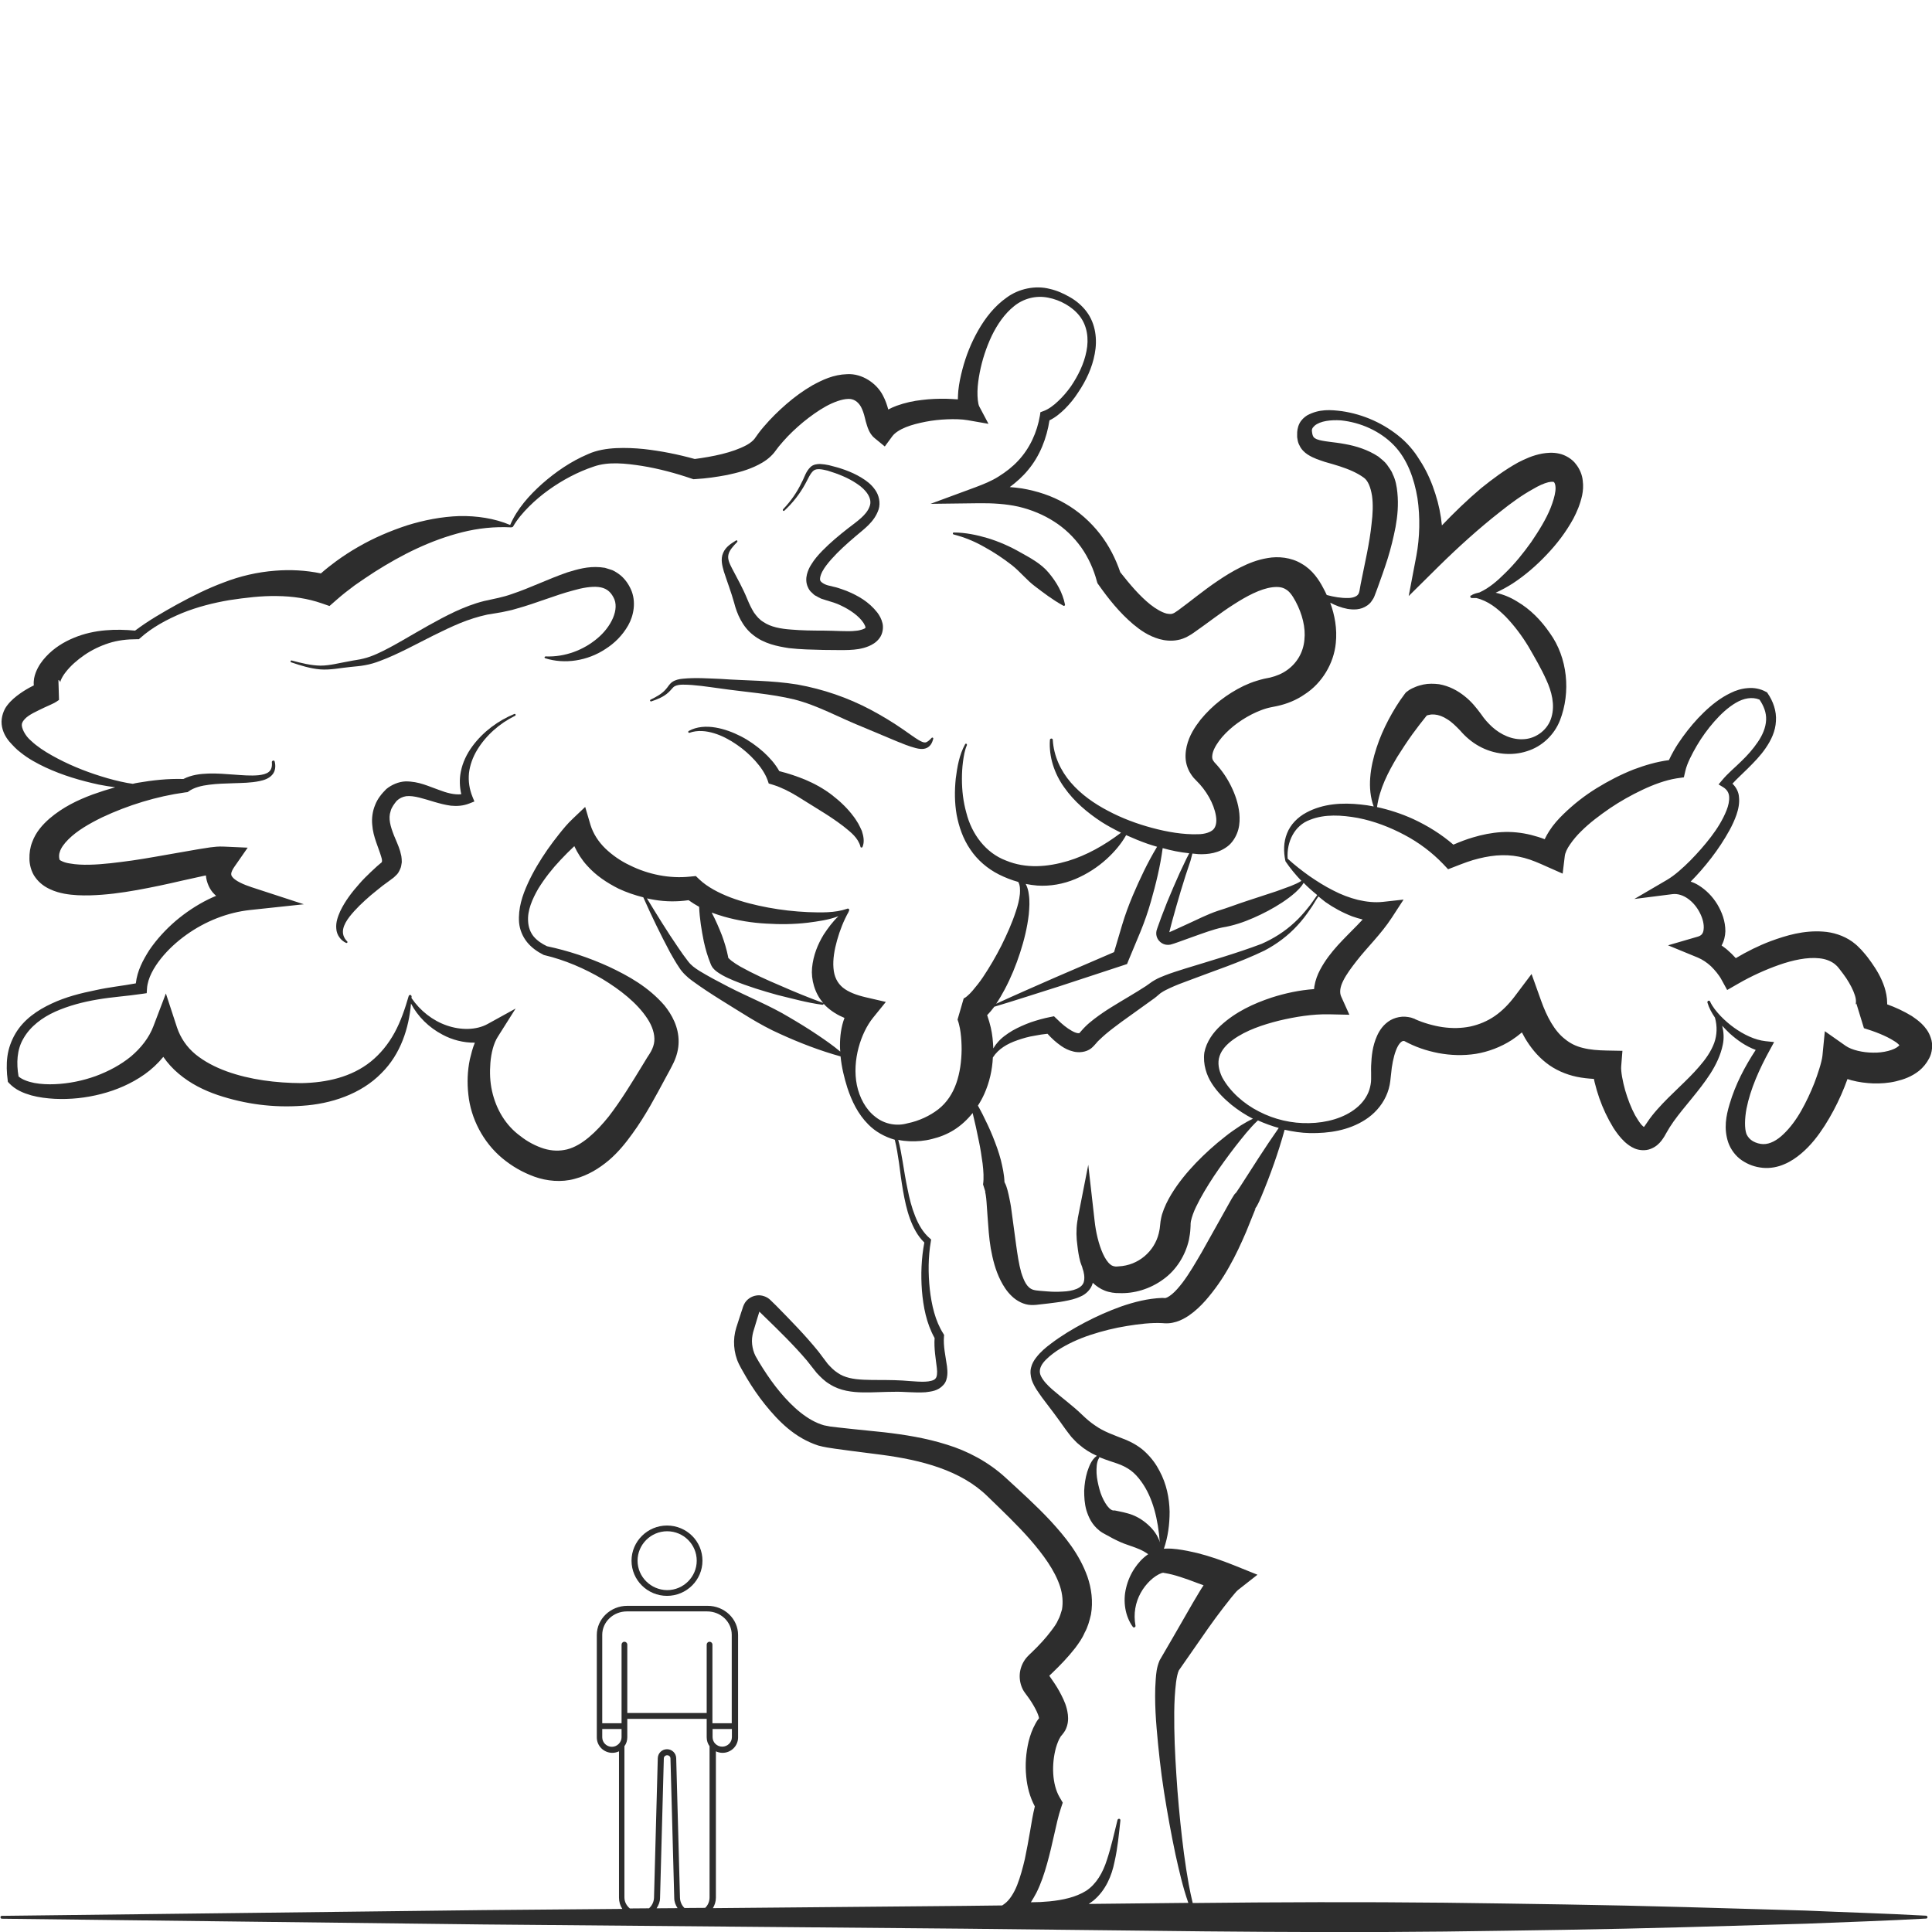 <?xml version="1.0" encoding="utf-8"?>
<!-- Generator: Adobe Illustrator 24.1.2, SVG Export Plug-In . SVG Version: 6.00 Build 0)  -->
<svg version="1.1" id="Layer_1" xmlns="http://www.w3.org/2000/svg" xmlns:xlink="http://www.w3.org/1999/xlink" x="0px" y="0px"
	 viewBox="0 0 128 128" style="enable-background:new 0 0 128 128;" xml:space="preserve">
<style type="text/css">
	.st0{fill:#2D2D2D;}
</style>
<g>
	<path class="st0" d="M46.54,103.4c0-1.29-1.05-2.33-2.35-2.33c-1.29,0-2.35,1.05-2.35,2.33s1.05,2.33,2.35,2.33
		C45.49,105.73,46.54,104.68,46.54,103.4z M42.24,103.4c0-1.07,0.88-1.95,1.96-1.95c1.08,0,1.96,0.87,1.96,1.95
		c0,1.07-0.88,1.95-1.96,1.95C43.12,105.34,42.24,104.47,42.24,103.4z"/>
	<path class="st0" d="M114.5,75.69c0.16,0.46,0.49,0.91,0.91,1.19c0.42,0.28,0.86,0.44,1.37,0.49c0.5,0.05,1.01-0.05,1.44-0.24
		c0.43-0.18,0.8-0.44,1.12-0.71c0.65-0.55,1.13-1.19,1.55-1.84c0.42-0.66,0.78-1.34,1.09-2.04c0.15-0.34,0.29-0.69,0.42-1.05
		c0.09,0.03,0.17,0.05,0.26,0.08c0.49,0.13,0.97,0.19,1.46,0.21c0.49,0.01,0.98-0.02,1.49-0.14c0.5-0.12,1.04-0.3,1.55-0.71
		c0.25-0.21,0.48-0.48,0.65-0.81c0.2-0.35,0.27-0.93,0.11-1.36c-0.14-0.43-0.38-0.71-0.6-0.93c-0.22-0.21-0.44-0.37-0.65-0.51
		c-0.56-0.34-1.09-0.58-1.64-0.78c0-0.02,0-0.05,0-0.07c0-0.4-0.08-0.75-0.18-1.07c-0.21-0.64-0.53-1.16-0.86-1.63
		c-0.17-0.24-0.34-0.47-0.53-0.68l-0.14-0.16l-0.19-0.19c-0.12-0.13-0.27-0.24-0.41-0.35c-0.59-0.42-1.3-0.63-1.94-0.67
		c-1.29-0.09-2.42,0.25-3.46,0.63c-0.82,0.31-1.58,0.69-2.32,1.13c-0.17-0.19-0.35-0.37-0.55-0.54c-0.12-0.11-0.26-0.2-0.39-0.3
		c0.17-0.31,0.24-0.64,0.25-0.94c0-0.69-0.23-1.27-0.53-1.78c-0.31-0.51-0.73-0.95-1.25-1.27c-0.16-0.1-0.33-0.18-0.52-0.24
		c0.24-0.24,0.46-0.48,0.68-0.73c0.48-0.55,0.93-1.13,1.33-1.74c0.4-0.62,0.78-1.25,1.03-1.97c0.12-0.36,0.21-0.76,0.16-1.18
		c-0.02-0.32-0.19-0.64-0.43-0.87c0.3-0.33,0.67-0.66,1.01-1c0.42-0.42,0.85-0.85,1.2-1.37c0.35-0.51,0.64-1.11,0.67-1.77
		c0.05-0.67-0.19-1.33-0.55-1.85l-0.04-0.06l-0.08-0.04c-0.36-0.2-0.79-0.28-1.2-0.24c-0.41,0.03-0.79,0.15-1.13,0.32
		c-0.69,0.33-1.26,0.79-1.78,1.29c-0.52,0.5-0.98,1.05-1.4,1.63c-0.21,0.29-0.41,0.59-0.59,0.91c-0.11,0.2-0.22,0.4-0.32,0.62
		c-0.83,0.11-1.59,0.34-2.34,0.62c-0.86,0.34-1.67,0.76-2.45,1.24c-0.78,0.48-1.51,1.05-2.19,1.71c-0.34,0.33-0.67,0.69-0.95,1.13
		c-0.11,0.17-0.21,0.35-0.3,0.54c-0.28-0.11-0.58-0.2-0.89-0.28c-0.64-0.16-1.31-0.23-1.97-0.19c-0.66,0.04-1.29,0.17-1.89,0.35
		c-0.45,0.13-0.88,0.3-1.3,0.48c-0.81-0.7-1.72-1.26-2.67-1.7c-0.77-0.35-1.57-0.61-2.39-0.79c0.18-1.25,0.73-2.29,1.34-3.32
		c0.32-0.51,0.65-1.01,1-1.5c0.31-0.42,0.64-0.86,0.96-1.25l0.01,0c0.05-0.02,0.1-0.03,0.16-0.04c0.11-0.03,0.23-0.03,0.35-0.02
		c0.25,0.02,0.54,0.12,0.83,0.31c0.3,0.18,0.58,0.46,0.86,0.75c0.34,0.4,0.78,0.78,1.26,1.04c0.97,0.54,2.15,0.66,3.16,0.33
		c1.02-0.31,1.82-1.1,2.19-2.04c0.73-1.87,0.51-4.16-0.67-5.79c-0.57-0.83-1.28-1.57-2.17-2.09c-0.43-0.27-0.91-0.47-1.42-0.58
		c0.4-0.18,0.78-0.39,1.14-0.62c0.82-0.54,1.56-1.18,2.23-1.89c0.68-0.71,1.28-1.49,1.78-2.4c0.24-0.46,0.45-0.95,0.58-1.54
		c0.06-0.3,0.09-0.62,0.04-0.98c-0.03-0.35-0.19-0.77-0.46-1.1c-0.24-0.33-0.71-0.61-1.12-0.69c-0.42-0.09-0.78-0.05-1.1,0
		c-0.64,0.12-1.13,0.35-1.6,0.59c-0.92,0.51-1.7,1.1-2.46,1.71c-0.92,0.78-1.77,1.6-2.59,2.46c-0.07-0.71-0.21-1.4-0.43-2.08
		c-0.22-0.7-0.51-1.38-0.89-2.01c-0.2-0.31-0.38-0.62-0.62-0.91c-0.23-0.29-0.49-0.56-0.77-0.8c-1.12-0.95-2.48-1.56-3.92-1.77
		c-0.72-0.09-1.49-0.16-2.3,0.28c-0.19,0.12-0.39,0.3-0.51,0.54c-0.12,0.24-0.16,0.52-0.15,0.73c-0.01,0.11,0,0.23,0.03,0.36
		c0.02,0.12,0.06,0.25,0.13,0.37c0.11,0.25,0.33,0.46,0.53,0.59c0.42,0.27,0.8,0.37,1.14,0.49c0.35,0.1,0.67,0.19,0.98,0.29
		c0.61,0.2,1.16,0.43,1.61,0.76c0.27,0.19,0.45,0.63,0.54,1.2c0.08,0.57,0.05,1.21-0.03,1.85c-0.13,1.3-0.45,2.62-0.72,3.99
		c-0.08,0.43-0.08,0.58-0.18,0.7c-0.09,0.13-0.35,0.23-0.66,0.23c-0.44,0.01-0.94-0.07-1.41-0.2c-0.07-0.16-0.15-0.31-0.23-0.46
		c-0.28-0.54-0.72-1.21-1.43-1.61c-0.7-0.43-1.57-0.5-2.24-0.38c-0.69,0.11-1.28,0.35-1.82,0.62c-0.54,0.27-1.04,0.58-1.51,0.9
		c-0.94,0.63-1.81,1.36-2.62,1.95c-0.24,0.17-0.27,0.18-0.38,0.22c-0.09,0.03-0.22,0.02-0.38-0.01c-0.32-0.08-0.71-0.31-1.08-0.6
		c-0.72-0.58-1.35-1.33-1.99-2.14c-0.31-0.91-0.75-1.77-1.34-2.53c-0.63-0.81-1.42-1.51-2.31-2.02c-0.89-0.52-1.87-0.83-2.86-1
		c-0.27-0.04-0.54-0.07-0.81-0.09c0.44-0.33,0.86-0.7,1.21-1.13c0.79-0.94,1.24-2.12,1.42-3.29c0.41-0.2,0.73-0.48,1.02-0.76
		c0.34-0.34,0.63-0.7,0.88-1.09c0.52-0.77,0.93-1.63,1.1-2.56c0.18-0.92,0.07-1.98-0.54-2.79c-0.3-0.4-0.68-0.72-1.1-0.96
		c-0.42-0.24-0.85-0.44-1.34-0.55c-0.96-0.25-2.06-0.01-2.85,0.57c-0.81,0.57-1.41,1.34-1.88,2.16c-0.47,0.82-0.82,1.69-1.06,2.61
		c-0.12,0.46-0.22,0.92-0.27,1.41c-0.01,0.19-0.03,0.38-0.03,0.57c-0.25-0.02-0.5-0.03-0.75-0.04c-0.55-0.01-1.09,0.01-1.64,0.08
		c-0.55,0.06-1.1,0.18-1.66,0.38c-0.19,0.07-0.37,0.15-0.56,0.25c-0.08-0.29-0.18-0.6-0.35-0.92c-0.41-0.81-1.38-1.48-2.38-1.42
		c-0.92,0.03-1.63,0.38-2.28,0.73c-0.64,0.37-1.21,0.79-1.74,1.25c-0.53,0.46-1.03,0.95-1.49,1.49c-0.12,0.13-0.23,0.28-0.34,0.42
		l-0.28,0.39c-0.1,0.13-0.29,0.29-0.53,0.42c-0.95,0.51-2.24,0.76-3.43,0.92c-1.12-0.31-2.22-0.53-3.37-0.66
		c-0.6-0.06-1.22-0.09-1.84-0.06c-0.61,0.03-1.28,0.13-1.87,0.4c-1.13,0.48-2.13,1.17-3.03,1.96c-0.86,0.77-1.66,1.66-2.12,2.73
		c-1.04-0.44-2.21-0.61-3.36-0.59c-1.18,0.04-2.36,0.27-3.48,0.62c-1.12,0.37-2.2,0.83-3.22,1.42c-0.51,0.29-1,0.61-1.48,0.96
		c-0.34,0.25-0.67,0.51-1,0.8c-1.01-0.21-2.03-0.26-3.02-0.18c-1.19,0.09-2.34,0.36-3.42,0.78c-1.08,0.4-2.11,0.92-3.1,1.46
		c-0.95,0.53-1.88,1.06-2.77,1.73c-0.64-0.06-1.29-0.08-1.96-0.02c-0.7,0.06-1.4,0.21-2.08,0.49c-0.68,0.28-1.32,0.67-1.86,1.25
		c-0.27,0.29-0.52,0.63-0.69,1.08c-0.08,0.22-0.15,0.49-0.12,0.83l-0.08,0.04c-0.28,0.14-0.57,0.31-0.85,0.51
		c-0.28,0.2-0.58,0.44-0.83,0.77C0.26,47,0.06,47.5,0.11,47.99c0.05,0.48,0.27,0.85,0.5,1.13c0.24,0.27,0.48,0.53,0.75,0.73
		c0.52,0.42,1.08,0.72,1.65,0.99c1.14,0.53,2.33,0.88,3.53,1.14c0.36,0.07,0.72,0.13,1.09,0.18c-0.5,0.14-1,0.3-1.5,0.48
		c-0.99,0.37-1.96,0.83-2.86,1.6c-0.44,0.39-0.89,0.87-1.14,1.56c-0.13,0.33-0.19,0.72-0.18,1.1c0,0.34,0.11,0.86,0.39,1.23
		c0.28,0.39,0.64,0.63,0.97,0.78c0.33,0.16,0.65,0.24,0.95,0.3c0.6,0.11,1.16,0.12,1.7,0.11c1.08-0.03,2.1-0.17,3.11-0.35
		c1-0.18,1.99-0.39,2.97-0.62l1.45-0.32L13.64,58c0.04,0.47,0.26,0.95,0.55,1.23c0.04,0.05,0.09,0.08,0.13,0.12
		c-0.17,0.07-0.34,0.15-0.51,0.23c-0.79,0.39-1.52,0.88-2.18,1.44c-0.66,0.57-1.25,1.21-1.74,1.93C9.48,63.6,9.09,64.31,9,65.15
		c-0.84,0.16-1.77,0.25-2.66,0.45c-0.99,0.2-1.99,0.45-2.92,0.89c-0.93,0.43-1.85,1.05-2.4,1.99c-0.27,0.46-0.46,0.98-0.53,1.51
		c-0.07,0.53-0.05,1.06,0.02,1.58l0.01,0.1l0.07,0.08c0.44,0.47,0.97,0.67,1.48,0.82c0.52,0.14,1.03,0.2,1.55,0.23
		c1.04,0.05,2.07-0.06,3.08-0.32c1.01-0.26,2-0.68,2.89-1.31c0.45-0.32,0.87-0.71,1.23-1.15c0.29,0.42,0.63,0.79,1.01,1.11
		c0.79,0.67,1.69,1.11,2.6,1.42c1.83,0.61,3.7,0.85,5.6,0.71c1.87-0.12,3.88-0.76,5.25-2.17c1.27-1.26,1.81-2.98,1.95-4.6
		c0.45,0.86,1.19,1.59,2.09,2.06c0.63,0.34,1.38,0.54,2.14,0.53c-0.15,0.36-0.24,0.73-0.33,1.1c-0.16,0.76-0.19,1.55-0.1,2.34
		c0.16,1.57,0.97,3.15,2.24,4.21c0.64,0.53,1.32,0.93,2.14,1.23c0.81,0.29,1.79,0.39,2.67,0.14c0.89-0.23,1.64-0.71,2.26-1.23
		c0.62-0.53,1.11-1.14,1.55-1.75c0.89-1.22,1.56-2.51,2.23-3.75l0.25-0.46l0.12-0.23l0.15-0.3c0.19-0.41,0.32-0.88,0.32-1.36
		c0.01-0.97-0.44-1.79-0.94-2.41c-1.06-1.22-2.37-1.95-3.69-2.57c-1.32-0.6-2.68-1.05-4.09-1.35c-0.34-0.16-0.65-0.37-0.88-0.64
		c-0.23-0.28-0.35-0.63-0.37-0.99c-0.06-0.74,0.28-1.5,0.67-2.18c0.42-0.68,0.92-1.32,1.48-1.91c0.29-0.31,0.6-0.62,0.91-0.91
		c0.22,0.47,0.5,0.91,0.84,1.28c0.59,0.67,1.33,1.15,2.08,1.53c0.53,0.25,1.09,0.44,1.65,0.58c0.55,1.24,1.14,2.46,1.78,3.66
		c0.19,0.33,0.37,0.66,0.59,0.98c0.19,0.32,0.57,0.68,0.87,0.89c0.63,0.46,1.26,0.87,1.9,1.27c1.29,0.79,2.54,1.64,3.92,2.25
		c1.29,0.59,2.64,1.11,4.01,1.49c0.07,0.72,0.24,1.41,0.45,2.08c0.29,0.88,0.7,1.74,1.39,2.43c0.46,0.47,1.08,0.82,1.75,1.01
		c0.13,0.49,0.2,1.01,0.28,1.52c0.08,0.62,0.16,1.24,0.27,1.87c0.11,0.62,0.24,1.25,0.46,1.85c0.21,0.56,0.49,1.13,0.95,1.57
		c-0.2,1.05-0.24,2.12-0.16,3.19c0.09,1.06,0.29,2.15,0.84,3.14c-0.05,0.7,0.08,1.39,0.15,1.99c0.04,0.32,0.01,0.6-0.1,0.7
		c-0.09,0.12-0.39,0.19-0.69,0.2c-0.6,0.02-1.32-0.09-2.02-0.1c-0.7-0.02-1.39,0-2.05-0.03c-0.65-0.03-1.26-0.13-1.72-0.46
		c-0.24-0.15-0.45-0.37-0.65-0.59l-0.28-0.37c-0.11-0.15-0.22-0.3-0.33-0.44c-0.89-1.1-1.85-2.07-2.81-3.05l-0.37-0.36
		c-0.22-0.23-0.61-0.37-0.94-0.31c-0.34,0.05-0.66,0.27-0.81,0.58c-0.09,0.19-0.09,0.24-0.12,0.32l-0.08,0.24l-0.32,0.99
		c-0.12,0.39-0.17,0.8-0.14,1.21c0.03,0.41,0.13,0.82,0.31,1.19c0.19,0.38,0.35,0.63,0.53,0.95c0.36,0.6,0.76,1.19,1.21,1.75
		c0.89,1.1,1.96,2.2,3.52,2.71c0.19,0.05,0.4,0.1,0.59,0.13l0.52,0.08l1.03,0.14l2.03,0.26c2.65,0.35,5.28,1.02,7.05,2.76
		c0.98,0.95,1.96,1.88,2.82,2.86c0.85,0.98,1.63,2.03,1.98,3.1c0.17,0.53,0.21,1.05,0.13,1.53c-0.08,0.24-0.13,0.48-0.26,0.7
		c-0.09,0.23-0.27,0.47-0.45,0.71c-0.36,0.48-0.8,0.96-1.27,1.41l-0.18,0.17c-0.07,0.07-0.23,0.23-0.31,0.36
		c-0.19,0.28-0.31,0.62-0.33,0.96c-0.02,0.34,0.05,0.69,0.21,1c0.04,0.08,0.09,0.15,0.14,0.22l0.08,0.11l0.14,0.19
		c0.18,0.25,0.34,0.51,0.47,0.76c0.13,0.24,0.23,0.51,0.24,0.62c-0.01,0.01-0.01,0.02-0.02,0.02c-0.09,0.11-0.15,0.21-0.21,0.32
		c-0.23,0.41-0.36,0.8-0.46,1.19c-0.18,0.77-0.24,1.54-0.16,2.33c0.06,0.66,0.23,1.34,0.57,1.98c-0.14,0.57-0.22,1.09-0.31,1.62
		c-0.11,0.63-0.22,1.25-0.35,1.86c-0.14,0.6-0.3,1.19-0.51,1.73c-0.21,0.53-0.51,1.01-0.85,1.25l-0.14,0.1
		c-0.85,0.01-1.7,0.02-2.54,0.03l-16.63,0.15c0.12-0.2,0.2-0.44,0.2-0.69v-9.7c0.13,0.06,0.28,0.1,0.44,0.1
		c0.57,0,1.03-0.46,1.03-1.02v-6.79c0-1.07-0.91-1.93-2.02-1.93h-5.32c-1.11,0-2.02,0.87-2.02,1.93v6.79c0,0.56,0.46,1.02,1.03,1.02
		c0.16,0,0.31-0.04,0.44-0.1v9.7c0,0.27,0.08,0.53,0.22,0.74l-9.24,0.08l-31.87,0.38c-0.05,0-0.09,0.04-0.09,0.09
		c0,0.05,0.04,0.1,0.09,0.1l31.87,0.38l31.87,0.28c10.62,0.1,21.25,0.31,31.87,0.19c5.31-0.07,10.62-0.14,15.94-0.29l7.97-0.23
		c2.66-0.11,5.31-0.19,7.97-0.34c0.05,0,0.09-0.04,0.09-0.09c0-0.05-0.04-0.1-0.09-0.1c-2.66-0.15-5.31-0.22-7.97-0.34l-7.97-0.23
		c-5.31-0.15-10.62-0.22-15.94-0.29c-5.57-0.06-11.14-0.04-16.71,0.02c-0.1-0.4-0.18-0.81-0.26-1.22c-0.12-0.68-0.23-1.37-0.32-2.06
		c-0.18-1.38-0.32-2.77-0.43-4.16c-0.1-1.39-0.19-2.78-0.21-4.16c-0.01-0.69-0.01-1.38,0.03-2.06c0.02-0.34,0.05-0.67,0.09-0.99
		c0.04-0.29,0.1-0.59,0.18-0.76l1.95-2.8c0.33-0.47,0.67-0.93,1.01-1.37c0.17-0.22,0.34-0.44,0.51-0.65
		c0.16-0.19,0.35-0.43,0.44-0.5l1.3-1.02l-1.59-0.64c-0.78-0.31-1.57-0.59-2.41-0.8c-0.42-0.1-0.85-0.19-1.31-0.25
		c-0.23-0.03-0.47-0.05-0.74-0.04c-0.03,0-0.09,0-0.15,0.01c0.27-0.78,0.38-1.61,0.38-2.46c-0.02-0.9-0.2-1.83-0.67-2.7
		c-0.22-0.43-0.51-0.83-0.89-1.2c-0.37-0.37-0.85-0.65-1.29-0.84c-0.9-0.36-1.5-0.55-2.09-0.97c-0.3-0.2-0.57-0.43-0.87-0.72
		c-0.32-0.31-0.66-0.59-0.99-0.86c-0.33-0.27-0.67-0.54-0.98-0.81c-0.31-0.27-0.59-0.57-0.74-0.87c-0.15-0.3-0.08-0.6,0.15-0.9
		c0.23-0.29,0.56-0.55,0.89-0.78c0.68-0.45,1.45-0.8,2.24-1.06c0.79-0.26,1.6-0.46,2.41-0.59c0.8-0.13,1.62-0.23,2.35-0.19
		l0.14,0.01c0.04,0,0.18,0.01,0.26,0c0.19-0.01,0.36-0.05,0.53-0.1c0.32-0.1,0.58-0.25,0.81-0.4c0.45-0.31,0.8-0.65,1.12-1.01
		c0.62-0.71,1.13-1.45,1.56-2.22c0.44-0.77,0.8-1.56,1.14-2.35l0.48-1.19l0.11-0.27c0.01-0.04,0.04-0.09,0.03-0.09l-0.04,0.05
		c-0.01,0.02-0.07,0.07-0.05,0.05l0.03-0.04c0.04-0.05,0.08-0.11,0.12-0.16c0.15-0.27,0.22-0.44,0.31-0.65
		c0.61-1.46,1.13-2.92,1.55-4.44c0.55,0.12,1.1,0.21,1.67,0.22c1.24,0.02,2.55-0.16,3.68-0.89c0.56-0.36,1.06-0.89,1.36-1.54
		c0.15-0.32,0.25-0.67,0.29-1.02l0.1-0.89c0.08-0.54,0.21-1.08,0.42-1.45c0.24-0.39,0.39-0.31,0.42-0.3l-0.05-0.03
		c0.77,0.42,1.49,0.66,2.3,0.82c0.8,0.15,1.64,0.18,2.48,0.05c0.84-0.14,1.65-0.45,2.37-0.91c0.24-0.16,0.47-0.33,0.68-0.51
		c0.06,0.12,0.13,0.25,0.2,0.37c0.35,0.59,0.8,1.17,1.4,1.64c0.59,0.47,1.32,0.78,2.03,0.93c0.39,0.08,0.77,0.12,1.14,0.14
		c0.02,0.08,0.03,0.15,0.05,0.23c0.09,0.36,0.19,0.71,0.31,1.05c0.24,0.68,0.54,1.32,0.93,1.96c0.21,0.32,0.43,0.63,0.76,0.94
		c0.17,0.15,0.37,0.31,0.65,0.43c0.28,0.12,0.7,0.17,1.05,0.03c0.35-0.13,0.57-0.35,0.72-0.54c0.08-0.1,0.14-0.2,0.2-0.29l0.13-0.23
		c0.14-0.25,0.3-0.51,0.48-0.76c0.73-1.02,1.68-2,2.43-3.16c0.37-0.58,0.69-1.23,0.83-1.93c0.09-0.42,0.06-0.85-0.04-1.25
		c0.16,0.17,0.32,0.34,0.49,0.5c0.5,0.45,1.06,0.85,1.73,1.1c-0.72,1.1-1.34,2.27-1.73,3.59C114.36,73.92,114.19,74.76,114.5,75.69z
		 M48.49,115.09c0,0.35-0.29,0.63-0.64,0.63c-0.35,0-0.64-0.28-0.64-0.63v-0.54h1.28V115.09z M39.9,108.31
		c0-0.85,0.73-1.55,1.63-1.55h5.32c0.9,0,1.63,0.69,1.63,1.55v5.86h-1.28l0-5.21c0-0.11-0.09-0.19-0.19-0.19
		c-0.11,0-0.19,0.09-0.19,0.19l0,4.53h-5.26l0-4.53c0-0.11-0.09-0.19-0.19-0.19h0c-0.11,0-0.19,0.09-0.19,0.19l0,5.21H39.9V108.31z
		 M40.99,115.54c-0.12,0.12-0.28,0.19-0.45,0.19c-0.35,0-0.64-0.28-0.64-0.63v-0.55h1.28l0,0.55
		C41.18,115.26,41.11,115.42,40.99,115.54z M41.37,125.71v-10.02c0.13-0.17,0.19-0.38,0.19-0.59l0-1.22h5.26l0,1.22
		c0,0.22,0.07,0.43,0.19,0.59v10.02c0,0.27-0.11,0.52-0.29,0.69l-1.37,0.01c-0.18-0.17-0.29-0.41-0.3-0.68l-0.25-9.25
		c-0.01-0.33-0.28-0.59-0.61-0.59c-0.33,0-0.6,0.26-0.61,0.59l-0.25,9.25c-0.01,0.28-0.14,0.53-0.33,0.7l-1.27,0.01
		C41.52,126.27,41.37,126.01,41.37,125.71z M44.89,126.42l-1.39,0.01c0.13-0.2,0.23-0.43,0.23-0.68l0.25-9.25
		c0-0.12,0.1-0.21,0.22-0.21c0.12,0,0.22,0.09,0.22,0.21l0.25,9.25C44.67,126,44.76,126.22,44.89,126.42z M88.5,42.61
		c0.1-0.95-0.07-1.86-0.37-2.68c0.35,0.18,0.72,0.33,1.14,0.41c0.38,0.06,0.87,0.09,1.32-0.23c0.11-0.08,0.21-0.17,0.28-0.28
		c0.08-0.11,0.15-0.22,0.19-0.33c0.11-0.27,0.13-0.36,0.2-0.53c0.23-0.64,0.47-1.3,0.68-1.97c0.21-0.68,0.38-1.37,0.52-2.09
		c0.13-0.72,0.2-1.46,0.12-2.27c-0.04-0.4-0.11-0.83-0.32-1.25c-0.07-0.21-0.25-0.42-0.38-0.62c-0.15-0.2-0.37-0.36-0.56-0.52
		c-0.7-0.46-1.48-0.7-2.21-0.83c-0.72-0.14-1.47-0.16-1.87-0.32c-0.17-0.08-0.25-0.13-0.3-0.38c-0.05-0.25-0.03-0.34,0.15-0.51
		c0.38-0.33,1.1-0.4,1.74-0.36c1.31,0.13,2.61,0.71,3.52,1.65c0.9,0.93,1.35,2.24,1.56,3.5c0.19,1.27,0.15,2.63-0.07,3.81
		l-0.51,2.68l1.98-1.96c1.3-1.28,2.68-2.53,4.1-3.64c0.7-0.56,1.43-1.09,2.16-1.49c0.35-0.21,0.72-0.38,1.01-0.45
		c0.14-0.03,0.26-0.04,0.3-0.03c0.04,0.02,0.02-0.03,0.06,0.02c0.06,0.02,0.15,0.23,0.11,0.58c-0.04,0.34-0.16,0.72-0.31,1.11
		c-0.31,0.78-0.79,1.54-1.29,2.28c-0.52,0.73-1.09,1.44-1.74,2.07c-0.5,0.5-1.05,0.98-1.69,1.27c-0.16,0.03-0.32,0.08-0.47,0.15
		c-0.01,0.01-0.02,0.02-0.02,0.03c-0.01,0-0.03,0.01-0.04,0.01l-0.01,0c-0.04,0.01-0.07,0.04-0.07,0.08c0,0.05,0.04,0.1,0.09,0.1
		c0.1,0.01,0.2,0,0.3,0c0.8,0.19,1.4,0.69,1.94,1.22c0.58,0.6,1.09,1.28,1.52,1.99c0.42,0.73,0.84,1.44,1.19,2.22
		c0.35,0.76,0.58,1.64,0.34,2.46c-0.22,0.81-0.98,1.4-1.79,1.46c-0.81,0.07-1.57-0.3-2.13-0.8c-0.28-0.26-0.52-0.52-0.74-0.85
		c-0.31-0.42-0.64-0.84-1.1-1.2c-0.45-0.36-1.01-0.67-1.69-0.79c-0.34-0.04-0.69-0.05-1.03,0.02c-0.17,0.04-0.34,0.08-0.51,0.15
		c-0.08,0.03-0.17,0.07-0.25,0.11c-0.09,0.05-0.15,0.07-0.29,0.18l-0.11,0.08l-0.08,0.1c-0.43,0.57-0.76,1.12-1.08,1.72
		c-0.31,0.59-0.58,1.2-0.79,1.85c-0.21,0.64-0.37,1.31-0.42,1.99c-0.05,0.64,0.01,1.3,0.23,1.9c-0.29-0.06-0.57-0.1-0.86-0.13
		c-1.2-0.13-2.48-0.07-3.61,0.54c-0.56,0.3-1.04,0.78-1.27,1.37c-0.24,0.59-0.23,1.21-0.12,1.79c0,0.01,0.01,0.01,0.01,0.01
		c0,0.02,0,0.04,0.01,0.06c0.31,0.46,0.67,0.89,1.05,1.29c-0.21,0.14-0.46,0.24-0.7,0.34c-0.32,0.12-0.64,0.23-0.96,0.35l-1.95,0.64
		c-0.65,0.21-1.28,0.46-1.91,0.65c-0.77,0.26-1.36,0.58-2.01,0.87l-0.94,0.43l-0.23,0.1l-0.05,0.02l0.06-0.24l0.13-0.5l0.28-1
		c0.19-0.67,0.39-1.33,0.6-1.99l0.33-0.99L79,56.55c0.14,0.01,0.27,0.03,0.41,0.04c0.59,0.02,1.36-0.04,2.01-0.59
		c0.31-0.28,0.52-0.67,0.62-1.04c0.1-0.37,0.1-0.73,0.07-1.07c-0.07-0.67-0.28-1.26-0.55-1.81c-0.27-0.55-0.62-1.06-1.05-1.52
		c-0.07-0.07-0.07-0.08-0.09-0.11c-0.02-0.02-0.03-0.05-0.05-0.07c-0.03-0.04-0.04-0.09-0.05-0.13c-0.02-0.09-0.01-0.22,0.03-0.38
		c0.09-0.32,0.33-0.7,0.62-1.04c0.6-0.69,1.42-1.27,2.27-1.65c0.21-0.09,0.43-0.18,0.64-0.24c0.11-0.03,0.21-0.06,0.32-0.08
		l0.4-0.08c0.65-0.14,1.28-0.39,1.84-0.78C87.59,45.26,88.37,43.95,88.5,42.61z M80.29,71.79c0.36,0.56,0.81,1,1.29,1.4
		c0.45,0.36,0.92,0.67,1.43,0.93c-0.28,0.13-0.54,0.28-0.8,0.44c-0.36,0.24-0.72,0.48-1.05,0.75c-0.68,0.53-1.32,1.11-1.92,1.73
		c-0.6,0.63-1.16,1.3-1.64,2.09c-0.24,0.4-0.46,0.83-0.62,1.35c-0.03,0.14-0.07,0.27-0.09,0.43l-0.04,0.35
		c-0.01,0.16-0.05,0.31-0.08,0.46c-0.29,1.18-1.34,2.12-2.66,2.18c-0.2,0.02-0.23,0.01-0.32-0.01c-0.08-0.02-0.15-0.05-0.23-0.12
		c-0.17-0.13-0.35-0.4-0.49-0.71c-0.28-0.62-0.47-1.43-0.55-2.18l-0.42-3.71l-0.69,3.52c-0.01,0.06-0.01,0.11-0.02,0.17l-0.01,0
		c0,0.03,0,0.06-0.01,0.09c-0.08,0.56-0.06,1.07,0.01,1.57c0.04,0.35,0.09,0.7,0.19,1.07c0.04,0.12,0.08,0.24,0.13,0.36
		c0.01,0.02,0.01,0.03,0.01,0.05c0.11,0.3,0.16,0.61,0.11,0.86c-0.07,0.5-0.78,0.69-1.42,0.71c-0.33,0.02-0.66,0.02-1-0.01
		l-0.51-0.04l-0.26-0.03c-0.09-0.01-0.12-0.03-0.18-0.04c-0.41-0.13-0.61-0.58-0.79-1.14c-0.16-0.56-0.25-1.2-0.34-1.84l-0.27-2
		c-0.04-0.34-0.09-0.69-0.17-1.05c-0.04-0.18-0.07-0.36-0.13-0.57c-0.05-0.16-0.08-0.31-0.2-0.53c-0.02-0.53-0.13-1-0.24-1.46
		c-0.14-0.54-0.33-1.05-0.53-1.55c-0.2-0.5-0.43-0.98-0.67-1.46c-0.1-0.2-0.21-0.4-0.32-0.6c0.16-0.25,0.3-0.5,0.42-0.77
		c0.35-0.78,0.53-1.6,0.57-2.42c0.37-0.58,0.98-0.92,1.62-1.14c0.37-0.13,0.75-0.24,1.14-0.3c0.28-0.06,0.58-0.1,0.86-0.13
		c0.27,0.3,0.55,0.56,0.91,0.81c0.22,0.15,0.47,0.29,0.82,0.37c0.32,0.08,0.82,0.06,1.17-0.22c0.14-0.11,0.32-0.33,0.34-0.35
		c0.05-0.06,0.11-0.13,0.18-0.19c0.13-0.13,0.29-0.27,0.45-0.41c0.32-0.27,0.67-0.53,1.02-0.79l2.2-1.58
		c0.09-0.07,0.19-0.15,0.29-0.24c0.1-0.08,0.11-0.1,0.2-0.15c0.15-0.1,0.34-0.19,0.53-0.28c0.39-0.18,0.8-0.34,1.22-0.49
		c1.67-0.64,3.38-1.19,5.04-1.99c0.82-0.43,1.57-0.99,2.19-1.67c0.31-0.33,0.59-0.7,0.84-1.07c0.2-0.27,0.36-0.59,0.55-0.85
		c0.15,0.12,0.3,0.25,0.46,0.37c0.54,0.38,1.13,0.7,1.77,0.95c0.23,0.08,0.46,0.15,0.7,0.21c-0.12,0.13-0.24,0.26-0.37,0.39
		c-0.42,0.43-0.85,0.85-1.28,1.32c-0.42,0.47-0.83,0.98-1.17,1.62c-0.17,0.32-0.31,0.68-0.38,1.1c-0.01,0.06-0.01,0.12-0.02,0.18
		c-0.97,0.07-1.9,0.27-2.81,0.56c-1.2,0.4-2.38,0.94-3.38,1.86c-0.49,0.45-0.94,1.06-1.08,1.79C79.69,70.51,79.94,71.25,80.29,71.79
		z M86.66,60.14c-0.28,0.35-0.57,0.68-0.89,0.97c-0.64,0.6-1.39,1.07-2.18,1.42c-1.64,0.62-3.38,1.12-5.1,1.65
		c-0.43,0.14-0.87,0.27-1.3,0.44c-0.22,0.09-0.44,0.17-0.68,0.31c-0.1,0.05-0.27,0.17-0.35,0.23c-0.07,0.05-0.15,0.11-0.24,0.17
		c-0.72,0.47-1.52,0.92-2.29,1.4c-0.39,0.24-0.77,0.5-1.15,0.79c-0.19,0.15-0.38,0.3-0.56,0.48c-0.09,0.09-0.18,0.18-0.28,0.3
		c-0.12,0.15-0.1,0.1-0.12,0.14c-0.01,0,0,0.02-0.11,0.01c-0.1-0.01-0.26-0.07-0.41-0.16c-0.31-0.17-0.65-0.45-0.92-0.72l-0.25-0.24
		l-0.25,0.05c-0.46,0.09-0.87,0.21-1.29,0.35c-0.41,0.15-0.82,0.33-1.21,0.55c-0.38,0.23-0.76,0.49-1.04,0.85
		c-0.09,0.1-0.16,0.22-0.23,0.33c-0.02-0.46-0.06-0.92-0.17-1.39c-0.06-0.25-0.13-0.5-0.22-0.76c-0.01-0.02-0.02-0.04-0.02-0.05
		c0.17-0.18,0.32-0.35,0.45-0.53c0.01-0.01,0.01-0.02,0.02-0.03c1.44-0.43,2.87-0.9,4.3-1.35l4.29-1.41l0.21-0.07l0.1-0.25l0.8-1.92
		c0.26-0.64,0.49-1.3,0.68-1.97c0.33-1.16,0.62-2.33,0.78-3.54c0.57,0.16,1.15,0.28,1.76,0.34l-0.19,0.37
		c-0.15,0.31-0.3,0.63-0.45,0.95c-0.29,0.64-0.56,1.28-0.83,1.93l-0.38,0.98l-0.18,0.5l-0.09,0.25c-0.02,0.06-0.02,0.05-0.05,0.16
		c-0.02,0.09-0.02,0.18-0.01,0.27c0.05,0.37,0.39,0.67,0.78,0.66c0.09,0,0.2-0.02,0.27-0.05l0.13-0.04l0.26-0.09l1-0.36
		c0.65-0.23,1.34-0.49,1.92-0.61c0.74-0.12,1.42-0.35,2.08-0.64c0.66-0.29,1.29-0.62,1.9-1.02c0.3-0.2,0.6-0.42,0.87-0.66
		c0.2-0.19,0.41-0.39,0.55-0.64c0.28,0.29,0.58,0.55,0.9,0.81C87.05,59.6,86.88,59.88,86.66,60.14z M68.16,59.24
		c-0.03-0.23-0.09-0.46-0.2-0.67c0,0,0-0.01-0.01-0.01c0.25,0.05,0.5,0.09,0.76,0.11c0.87,0.06,1.74-0.1,2.53-0.43
		c0.78-0.33,1.49-0.79,2.09-1.34c0.5-0.46,0.95-0.98,1.28-1.57c0.47,0.21,0.95,0.41,1.44,0.58c0.2,0.07,0.41,0.13,0.61,0.19
		c-0.63,1.04-1.14,2.13-1.61,3.23c-0.27,0.64-0.51,1.29-0.71,1.96l-0.53,1.79l-3.9,1.68C68.62,65.33,67.3,65.9,66,66.5
		c0.21-0.31,0.39-0.62,0.56-0.94c0.42-0.79,0.75-1.6,1.02-2.43c0.27-0.83,0.48-1.68,0.58-2.55C68.2,60.14,68.23,59.69,68.16,59.24z
		 M55.65,69.29c0,0.13,0.01,0.26,0.02,0.38c-0.49-0.41-0.98-0.75-1.5-1.1c-0.62-0.42-1.26-0.81-1.91-1.19c-1.28-0.77-2.68-1.32-4-2
		c-0.66-0.34-1.32-0.69-1.93-1.06c-0.32-0.21-0.52-0.34-0.75-0.64c-0.22-0.28-0.43-0.58-0.64-0.89c-0.73-1.06-1.41-2.17-2.08-3.27
		c0.17,0.04,0.35,0.07,0.52,0.1c0.73,0.12,1.48,0.13,2.24,0.02c0.23,0.16,0.46,0.31,0.7,0.44c0.03,0.78,0.16,1.55,0.31,2.3
		c0.11,0.5,0.25,0.98,0.44,1.45c0.02,0.04,0.01,0.03,0.05,0.12c0.04,0.07,0.08,0.15,0.12,0.19c0.08,0.09,0.16,0.17,0.22,0.21
		c0.14,0.11,0.27,0.18,0.4,0.26c0.25,0.14,0.5,0.25,0.74,0.35c0.97,0.4,1.94,0.69,2.91,0.96c0.99,0.24,1.94,0.51,2.98,0.65
		c0.03,0,0.06-0.01,0.07-0.04c0.01-0.02,0-0.03,0-0.04c0.05,0.05,0.09,0.11,0.15,0.16c0.38,0.36,0.8,0.61,1.24,0.79
		C55.72,68.04,55.65,68.68,55.65,69.29z M54.55,66.46c-0.01-0.01-0.01-0.02-0.03-0.02l-0.03-0.01c-0.91-0.33-1.86-0.72-2.77-1.12
		c-0.92-0.39-1.83-0.8-2.67-1.27c-0.21-0.12-0.41-0.25-0.58-0.38c-0.08-0.06-0.16-0.14-0.21-0.19c-0.03-0.03-0.03-0.05-0.04-0.06
		c0.01,0,0.04,0.08,0.02-0.02c-0.1-0.49-0.24-0.96-0.41-1.42c-0.2-0.51-0.42-1.02-0.68-1.51c0.27,0.1,0.54,0.19,0.82,0.27
		c0.92,0.26,1.85,0.41,2.78,0.46c0.93,0.06,1.86,0.05,2.78-0.06c0.68-0.09,1.37-0.18,2.02-0.43c-0.38,0.36-0.69,0.78-0.98,1.22
		c-0.39,0.64-0.69,1.37-0.77,2.21C53.73,64.88,53.97,65.81,54.55,66.46z M57.99,73.99c-0.64-0.49-1.05-1.28-1.22-2.1
		c-0.33-1.64,0.27-3.47,1.07-4.46l0.85-1.05l-1.34-0.31c-0.6-0.14-1.14-0.34-1.51-0.64c-0.36-0.3-0.58-0.72-0.62-1.29
		c-0.05-0.57,0.06-1.21,0.24-1.85c0.18-0.64,0.43-1.29,0.77-1.89l0-0.01c0-0.01,0-0.02,0-0.03c0.03-0.02,0.05-0.06,0.03-0.1
		c-0.02-0.05-0.07-0.08-0.12-0.06l-0.02,0.01c-0.81,0.28-1.73,0.25-2.6,0.22c-0.88-0.04-1.76-0.14-2.62-0.3
		c-0.86-0.16-1.7-0.37-2.5-0.67c-0.78-0.3-1.53-0.69-2.06-1.19l-0.24-0.23l-0.4,0.04c-1.32,0.14-2.75-0.14-3.97-0.75
		c-0.62-0.29-1.17-0.68-1.63-1.12c-0.46-0.45-0.8-0.98-0.98-1.56l-0.35-1.19l-0.82,0.78c-0.37,0.35-0.62,0.66-0.9,1.01
		c-0.27,0.34-0.53,0.68-0.78,1.04c-0.49,0.71-0.94,1.45-1.3,2.24c-0.36,0.79-0.65,1.65-0.58,2.59c0.04,0.46,0.23,0.93,0.53,1.3
		c0.3,0.37,0.69,0.64,1.09,0.84l0.02,0.01l0.04,0.01c1.35,0.32,2.65,0.88,3.84,1.58c1.17,0.71,2.29,1.58,2.97,2.61
		c0.34,0.51,0.51,1.05,0.47,1.51c-0.02,0.23-0.1,0.46-0.22,0.68l-0.1,0.17l-0.15,0.23l-0.28,0.46c-0.74,1.21-1.46,2.4-2.27,3.45
		c-0.82,1.02-1.77,1.93-2.76,2.18c-0.49,0.12-1,0.11-1.53-0.05c-0.52-0.16-1.1-0.46-1.56-0.83c-0.97-0.7-1.61-1.77-1.88-2.98
		c-0.14-0.61-0.16-1.25-0.11-1.88c0.05-0.62,0.21-1.29,0.49-1.72l1.18-1.87l-1.85,1.02c-0.76,0.42-1.79,0.42-2.71,0.1
		c-0.93-0.32-1.76-0.97-2.34-1.82c0-0.03,0.01-0.06,0.01-0.09l0-0.01c0-0.04-0.03-0.08-0.07-0.1c-0.05-0.01-0.1,0.01-0.12,0.06
		c-0.25,0.86-0.53,1.69-0.94,2.44c-0.41,0.75-0.94,1.4-1.57,1.91c-1.28,1.03-2.93,1.4-4.6,1.43c-1.67-0.01-3.4-0.22-4.95-0.78
		c-0.77-0.28-1.48-0.65-2.07-1.13c-0.58-0.48-0.99-1.09-1.22-1.77l-0.74-2.26l-0.83,2.18c-0.29,0.76-0.82,1.43-1.48,1.99
		c-0.67,0.55-1.47,0.98-2.33,1.3c-0.86,0.31-1.78,0.5-2.71,0.54c-0.46,0.02-0.92,0-1.36-0.08c-0.4-0.08-0.79-0.21-1.05-0.43
		c-0.15-0.87-0.12-1.78,0.33-2.53c0.45-0.79,1.24-1.38,2.11-1.77c0.88-0.39,1.83-0.64,2.79-0.8c0.98-0.17,1.92-0.22,2.99-0.38
		l0.27-0.04l0.02-0.32c0.05-0.68,0.45-1.38,0.92-1.97c0.48-0.6,1.06-1.13,1.69-1.58c1.26-0.9,2.73-1.48,4.22-1.64l3.56-0.38
		l-3.46-1.13c-0.52-0.17-1.06-0.41-1.26-0.66c-0.1-0.12-0.09-0.17-0.09-0.25c0.01-0.09,0.08-0.26,0.2-0.43l0.89-1.28l-1.56-0.07
		c-0.41-0.02-0.65,0.02-0.92,0.05l-0.77,0.12l-1.49,0.26c-0.98,0.17-1.95,0.35-2.91,0.49c-0.96,0.13-1.92,0.26-2.83,0.28
		c-0.45,0.01-0.9-0.01-1.28-0.08C4.25,57.16,3.97,57,3.96,56.97c-0.02,0.03-0.09-0.29,0-0.52c0.07-0.26,0.29-0.56,0.57-0.84
		c0.58-0.58,1.4-1.05,2.24-1.46c1.7-0.8,3.6-1.39,5.49-1.65l0.17-0.02l0.07-0.05c0.34-0.25,0.85-0.38,1.36-0.44
		c0.52-0.07,1.07-0.08,1.63-0.1c0.56-0.02,1.12-0.02,1.7-0.14c0.28-0.06,0.6-0.15,0.83-0.4c0.24-0.25,0.25-0.62,0.18-0.89
		c-0.01-0.05-0.05-0.08-0.1-0.07c-0.05,0.01-0.09,0.05-0.09,0.1c0.03,0.26-0.02,0.51-0.2,0.65c-0.17,0.14-0.43,0.19-0.68,0.22
		c-0.52,0.05-1.07,0-1.63-0.04c-0.56-0.04-1.12-0.09-1.7-0.07c-0.53,0.02-1.1,0.08-1.65,0.36c-1.03-0.03-2.03,0.08-3.02,0.25
		c-0.11,0.02-0.22,0.04-0.33,0.07c-0.13-0.02-0.25-0.04-0.38-0.06c-0.58-0.11-1.16-0.26-1.73-0.44c-1.13-0.35-2.24-0.81-3.25-1.38
		c-0.5-0.28-0.99-0.6-1.38-0.97c-0.4-0.33-0.66-0.87-0.61-1.12c0.03-0.12,0.08-0.2,0.21-0.34c0.12-0.13,0.32-0.26,0.54-0.38
		c0.22-0.12,0.47-0.23,0.73-0.36l0.42-0.19c0.16-0.08,0.29-0.12,0.56-0.32l-0.04-1.32C3.94,45.06,4,45.19,3.99,45.2
		c0.01,0.02,0-0.03,0.03-0.11c0.06-0.16,0.18-0.37,0.34-0.57c0.32-0.41,0.75-0.79,1.23-1.12c0.48-0.33,1.03-0.6,1.62-0.79
		c0.59-0.19,1.22-0.26,1.85-0.26H9.2l0.08-0.07c0.79-0.71,1.77-1.24,2.78-1.66c1.01-0.41,2.08-0.68,3.14-0.86
		c1.06-0.16,2.12-0.29,3.15-0.27c1.03,0.01,2.04,0.16,2.96,0.48l0.52,0.18l0.48-0.42c0.35-0.31,0.77-0.64,1.19-0.95
		c0.43-0.3,0.87-0.6,1.32-0.89c0.9-0.57,1.83-1.1,2.8-1.55c0.97-0.45,1.97-0.82,3.01-1.08c1.04-0.26,2.12-0.38,3.25-0.32
		c0.01,0,0.01-0.01,0.02-0.01c0.03,0,0.07-0.01,0.09-0.04l0,0c0.28-0.49,0.66-0.93,1.06-1.33c0.4-0.4,0.84-0.77,1.3-1.1
		c0.92-0.66,1.94-1.2,2.99-1.55c0.97-0.34,2.11-0.21,3.21-0.04c1.1,0.18,2.22,0.48,3.27,0.84l0.12,0.04l0.15-0.01
		c0.72-0.04,1.38-0.14,2.08-0.27c0.69-0.15,1.38-0.32,2.08-0.68c0.35-0.18,0.71-0.41,1.03-0.79l0.31-0.41l0.29-0.34
		c0.4-0.46,0.86-0.89,1.34-1.29c0.48-0.39,0.98-0.75,1.5-1.04c0.51-0.28,1.06-0.48,1.47-0.49c0.35-0.02,0.65,0.17,0.85,0.52
		c0.1,0.19,0.19,0.43,0.26,0.73c0.04,0.15,0.07,0.31,0.14,0.51c0.03,0.1,0.07,0.21,0.13,0.34c0.07,0.13,0.15,0.31,0.38,0.5
		l0.67,0.55l0.5-0.68c0.16-0.22,0.5-0.44,0.9-0.6c0.4-0.16,0.85-0.27,1.31-0.36c0.46-0.09,0.94-0.14,1.42-0.16
		c0.47-0.02,0.97-0.01,1.37,0.06l1.37,0.24l-0.61-1.15c-0.09-0.17-0.13-0.62-0.12-1.01c0.01-0.41,0.07-0.82,0.15-1.24
		c0.16-0.83,0.43-1.65,0.79-2.42c0.37-0.76,0.85-1.47,1.49-1.98c0.63-0.51,1.45-0.72,2.25-0.56c0.8,0.15,1.61,0.6,2.09,1.22
		c0.5,0.64,0.62,1.5,0.45,2.33c-0.16,0.83-0.55,1.62-1.03,2.33c-0.25,0.35-0.53,0.68-0.84,0.97c-0.3,0.29-0.65,0.55-0.99,0.67
		l-0.19,0.07l-0.03,0.21c-0.19,1.13-0.68,2.19-1.44,3c-0.38,0.41-0.82,0.75-1.3,1.05c-0.47,0.3-1,0.51-1.53,0.71l-2.98,1.1
		l3.21-0.04c0.89-0.01,1.78,0.04,2.63,0.23c0.84,0.2,1.64,0.53,2.34,0.98c0.71,0.45,1.31,1.03,1.8,1.71
		c0.48,0.68,0.83,1.46,1.04,2.25l0.04,0.13l0.1,0.14c0.63,0.89,1.35,1.8,2.27,2.58c0.47,0.39,1,0.77,1.73,0.98
		c0.36,0.1,0.8,0.15,1.23,0.06c0.43-0.07,0.87-0.35,1.06-0.49c0.95-0.66,1.76-1.31,2.63-1.86c0.85-0.55,1.77-1.04,2.55-1.14
		c0.39-0.05,0.68-0.01,0.9,0.13c0.24,0.13,0.44,0.4,0.66,0.81c0.44,0.83,0.67,1.73,0.58,2.54c-0.07,0.81-0.48,1.53-1.14,2
		c-0.33,0.24-0.72,0.4-1.13,0.5l-0.4,0.08c-0.16,0.04-0.32,0.08-0.47,0.13c-0.31,0.09-0.6,0.21-0.88,0.34
		c-1.11,0.54-2.07,1.28-2.86,2.24c-0.38,0.49-0.75,1.04-0.92,1.77c-0.08,0.36-0.12,0.79,0,1.22c0.06,0.21,0.15,0.42,0.27,0.6
		c0.06,0.09,0.12,0.18,0.19,0.26c0.07,0.08,0.16,0.17,0.18,0.19c0.64,0.62,1.17,1.52,1.3,2.34c0.07,0.41-0.01,0.72-0.17,0.89
		c-0.17,0.18-0.56,0.32-1.03,0.32c-0.97,0.03-2.03-0.15-3.03-0.42c-1.01-0.27-2-0.64-2.92-1.13c-0.92-0.48-1.79-1.09-2.47-1.88
		c-0.67-0.78-1.13-1.76-1.19-2.82c0-0.05-0.04-0.09-0.09-0.09c-0.05,0-0.1,0.04-0.1,0.09c-0.08,1.1,0.29,2.24,0.95,3.15
		c0.65,0.93,1.53,1.67,2.46,2.28c0.42,0.27,0.86,0.5,1.3,0.72c-1.11,0.84-2.29,1.5-3.51,1.87c-1.35,0.4-2.77,0.53-4.12-0.03
		c-1.32-0.5-2.26-1.73-2.62-3.17c-0.2-0.71-0.29-1.47-0.29-2.23c0-0.38,0.02-0.76,0.07-1.14c0.05-0.37,0.11-0.76,0.26-1.1l0-0.01
		c0.01-0.03,0-0.06-0.03-0.08c-0.03-0.02-0.07-0.01-0.09,0.03c-0.39,0.71-0.52,1.5-0.62,2.28c-0.08,0.79-0.08,1.59,0.06,2.39
		c0.15,0.79,0.42,1.59,0.9,2.29c0.47,0.71,1.15,1.29,1.91,1.67c0.4,0.2,0.83,0.37,1.27,0.49c0.13,0.22,0.13,0.52,0.11,0.8
		c-0.04,0.39-0.14,0.78-0.27,1.16c-0.25,0.77-0.59,1.52-0.95,2.25c-0.37,0.73-0.78,1.43-1.22,2.09c-0.22,0.33-0.47,0.64-0.7,0.91
		c-0.12,0.14-0.24,0.26-0.36,0.36c-0.11,0.1-0.24,0.16-0.22,0.14l-0.41,1.41c0,0.02,0.07,0.18,0.1,0.33
		c0.04,0.16,0.08,0.34,0.1,0.52c0.05,0.37,0.07,0.76,0.07,1.14c-0.01,0.77-0.11,1.53-0.35,2.22c-0.24,0.69-0.63,1.29-1.19,1.73
		c-0.55,0.43-1.29,0.78-2.04,0.93C59.44,74.62,58.62,74.5,57.99,73.99z M72.83,96.54c0.43,0.18,0.84,0.3,1.18,0.42
		c0.35,0.12,0.62,0.26,0.89,0.45c0.26,0.19,0.51,0.46,0.72,0.76c0.77,1.06,1.11,2.52,1.22,4.02c-0.02-0.05-0.02-0.09-0.04-0.14
		c-0.18-0.48-0.53-0.87-0.9-1.17c-0.37-0.3-0.77-0.5-1.17-0.61c-0.2-0.06-0.4-0.1-0.59-0.14l-0.29-0.06c-0.04,0-0.07,0.01-0.11,0
		c-0.15-0.02-0.36-0.23-0.51-0.49c-0.16-0.26-0.3-0.58-0.39-0.92c-0.09-0.34-0.17-0.69-0.19-1.05c-0.01-0.35-0.01-0.74,0.17-1.02
		l0.01-0.02C72.83,96.57,72.82,96.56,72.83,96.54z M82.18,78.59c-0.09,0.14-0.21,0.32-0.28,0.42l-0.01,0.01c0,0,0,0.01-0.01,0.01
		l-0.06,0.06c-0.06,0.07-0.06,0.07-0.08,0.11l-0.12,0.19l-0.17,0.3l-0.62,1.11l-1.21,2.16c-0.41,0.7-0.81,1.4-1.27,2.01
		c-0.23,0.3-0.47,0.58-0.7,0.77c-0.12,0.1-0.23,0.17-0.31,0.21c-0.04,0.02-0.07,0.03-0.1,0.04c-0.03,0,0.01,0.01-0.06,0.01L77,85.99
		c-0.98,0.04-1.85,0.27-2.7,0.56c-0.84,0.3-1.65,0.66-2.43,1.07c-0.78,0.41-1.53,0.86-2.23,1.39c-0.35,0.26-0.7,0.55-0.99,0.93
		c-0.15,0.19-0.28,0.41-0.34,0.67c-0.07,0.26-0.03,0.55,0.04,0.8c0.17,0.49,0.46,0.85,0.71,1.21l0.78,1.03
		c0.26,0.34,0.49,0.68,0.73,1.01c0.12,0.17,0.28,0.37,0.42,0.55c0.17,0.17,0.32,0.36,0.52,0.51c0.34,0.3,0.75,0.55,1.16,0.73
		c-0.37,0.27-0.51,0.69-0.64,1.07c-0.12,0.4-0.18,0.82-0.2,1.24c0,0.42,0.02,0.86,0.15,1.31c0.14,0.44,0.35,0.93,0.85,1.33
		c0.12,0.1,0.27,0.19,0.41,0.26l0.26,0.14c0.17,0.1,0.33,0.18,0.5,0.26c0.32,0.16,0.63,0.27,0.93,0.37c0.4,0.14,0.75,0.26,1.14,0.54
		c-0.39,0.27-0.66,0.58-0.89,0.92c-0.27,0.4-0.46,0.84-0.57,1.3c-0.23,0.91-0.06,1.9,0.44,2.59c0.02,0.03,0.06,0.05,0.1,0.04
		c0.05-0.01,0.09-0.06,0.08-0.11c-0.15-0.8,0-1.55,0.34-2.17c0.17-0.31,0.39-0.59,0.63-0.82c0.24-0.23,0.53-0.42,0.76-0.5
		c0.06-0.02,0.1-0.02,0.13-0.02c0.04,0.01-0.01,0.01,0.09,0.02c0.14,0.02,0.31,0.06,0.48,0.1c0.35,0.09,0.71,0.21,1.08,0.34
		c0.33,0.12,0.66,0.25,1,0.37c-0.09,0.13-0.17,0.26-0.25,0.39c-0.31,0.51-0.6,1.01-0.89,1.52c-0.58,1-1.15,2.01-1.73,2.99
		l-0.04,0.07l-0.01,0.02c-0.2,0.49-0.22,0.86-0.25,1.24c-0.03,0.38-0.04,0.74-0.04,1.11c0,0.72,0.04,1.43,0.1,2.14
		c0.12,1.41,0.27,2.81,0.49,4.21c0.22,1.39,0.47,2.78,0.76,4.15c0.24,1.07,0.48,2.15,0.85,3.2c-2.2,0.02-4.4,0.05-6.6,0.07
		c0.1-0.07,0.21-0.14,0.31-0.22c0.82-0.68,1.22-1.66,1.4-2.57c0.21-0.92,0.29-1.83,0.39-2.75c0-0.05-0.03-0.09-0.07-0.1
		c-0.05-0.01-0.1,0.02-0.12,0.07c-0.22,0.89-0.42,1.79-0.7,2.64c-0.27,0.86-0.71,1.62-1.38,2.06c-0.69,0.43-1.54,0.61-2.42,0.7
		c-0.41,0.04-0.82,0.06-1.24,0.06c0.13-0.21,0.25-0.41,0.36-0.62c0.32-0.64,0.53-1.29,0.71-1.93c0.18-0.64,0.33-1.29,0.47-1.92
		c0.14-0.62,0.28-1.27,0.45-1.77l0.12-0.36l-0.21-0.36c-0.5-0.86-0.54-2.19-0.24-3.28c0.08-0.27,0.18-0.53,0.29-0.7
		c0.03-0.05,0.05-0.09,0.08-0.11l0.05-0.06c0.07-0.09,0.14-0.18,0.19-0.27c0.21-0.4,0.21-0.77,0.18-1.05
		c-0.07-0.56-0.25-0.93-0.43-1.29c-0.18-0.36-0.38-0.68-0.59-0.98l-0.16-0.23l-0.05-0.08l0.22-0.21c0.52-0.5,1.02-1.02,1.49-1.62
		c0.23-0.31,0.46-0.62,0.63-1.02c0.21-0.37,0.32-0.79,0.42-1.21c0.15-0.86,0.03-1.73-0.23-2.49c-0.54-1.52-1.49-2.66-2.45-3.71
		c-0.97-1.04-2-1.96-3.01-2.89c-1.11-1.01-2.48-1.74-3.86-2.16c-1.39-0.44-2.79-0.66-4.17-0.82l-2.05-0.21l-1.01-0.11l-0.5-0.06
		l-0.41-0.08c-1.09-0.31-2.08-1.21-2.9-2.19c-0.42-0.5-0.8-1.04-1.15-1.59c-0.17-0.27-0.37-0.59-0.49-0.82
		c-0.12-0.24-0.19-0.5-0.22-0.77c-0.03-0.27,0-0.54,0.07-0.81l0.29-0.96l0.12-0.39l0.35,0.34c0.97,0.94,1.95,1.9,2.8,2.9l0.64,0.81
		c0.26,0.28,0.53,0.56,0.88,0.76c0.68,0.44,1.5,0.53,2.2,0.54c0.71,0.01,1.39-0.04,2.06-0.04c0.67-0.02,1.32,0.08,2.08,0.03
		c0.37-0.05,0.82-0.08,1.18-0.48c0.19-0.2,0.24-0.46,0.26-0.66c0.02-0.21,0-0.4-0.02-0.58c-0.1-0.71-0.25-1.33-0.2-1.96l0.01-0.11
		l-0.05-0.09c-0.54-0.84-0.78-1.9-0.9-2.95c-0.11-1.05-0.11-2.13,0.07-3.16l0.02-0.13l-0.09-0.08c-0.44-0.37-0.75-0.91-0.97-1.47
		c-0.23-0.57-0.38-1.17-0.5-1.78c-0.13-0.61-0.23-1.23-0.33-1.85c-0.08-0.47-0.16-0.95-0.29-1.42c0.24,0.05,0.49,0.08,0.74,0.09
		c0.51,0.02,1.01-0.02,1.5-0.15c0.5-0.12,0.99-0.31,1.44-0.59c0.48-0.3,0.9-0.69,1.25-1.13c0.15,0.62,0.29,1.23,0.41,1.85
		c0.11,0.5,0.18,1.01,0.25,1.5c0.06,0.49,0.09,0.99,0.03,1.38l0.16,0.51c-0.06-0.08,0.01,0.08,0.02,0.2
		c0.02,0.13,0.04,0.29,0.05,0.45l0.07,0.99c0.05,0.68,0.09,1.38,0.21,2.09c0.13,0.71,0.3,1.43,0.66,2.14
		c0.18,0.35,0.4,0.71,0.74,1.03c0.32,0.31,0.8,0.57,1.28,0.58c0.11,0,0.25,0,0.33-0.01l0.26-0.03l0.53-0.06
		c0.35-0.05,0.7-0.08,1.06-0.15c0.36-0.07,0.72-0.14,1.08-0.31c0.35-0.14,0.72-0.48,0.82-0.91c0.22,0.21,0.49,0.4,0.8,0.52
		c0.3,0.12,0.7,0.17,0.92,0.16c1.03,0.05,2.09-0.28,2.95-0.91c0.87-0.62,1.47-1.6,1.7-2.62c0.05-0.26,0.09-0.51,0.1-0.77l0.01-0.19
		c0-0.03,0-0.05,0-0.08c0-0.05,0.01-0.12,0.02-0.19c0.06-0.28,0.18-0.62,0.34-0.95c0.32-0.67,0.74-1.36,1.18-2.03
		c0.45-0.67,0.93-1.33,1.43-1.98c0.47-0.59,0.94-1.21,1.49-1.72c0.45,0.2,0.91,0.37,1.38,0.5C83.81,76.03,82.99,77.33,82.18,78.59z
		 M115.71,73.45c0.26-1.31,0.86-2.64,1.53-3.86l0.3-0.55l-0.57-0.06c-0.72-0.08-1.45-0.44-2.08-0.89c-0.32-0.23-0.62-0.49-0.9-0.78
		c-0.27-0.29-0.53-0.6-0.69-0.95l0-0.01c-0.02-0.04-0.07-0.06-0.11-0.05c-0.05,0.01-0.08,0.07-0.07,0.12c0.11,0.37,0.29,0.69,0.5,1
		c0.16,0.57,0.14,1.15-0.05,1.68c-0.21,0.57-0.58,1.09-0.99,1.56c-0.83,0.97-1.85,1.79-2.78,2.84c-0.23,0.26-0.46,0.54-0.67,0.86
		c-0.05,0.08-0.11,0.16-0.13,0.19c-0.03,0.05-0.06,0.09-0.09,0.11c0,0,0,0-0.01,0c-0.03-0.03-0.08-0.07-0.14-0.13
		c-0.14-0.16-0.29-0.4-0.43-0.64c-0.27-0.5-0.49-1.08-0.66-1.66c-0.08-0.29-0.15-0.58-0.2-0.87c-0.05-0.28-0.08-0.57-0.06-0.74
		l0.08-1l-1.04-0.02c-0.57-0.01-1.1-0.05-1.57-0.17c-0.47-0.11-0.86-0.31-1.2-0.59c-0.7-0.54-1.2-1.49-1.57-2.52l-0.64-1.79
		l-1.13,1.5c-0.38,0.5-0.81,0.94-1.3,1.28c-0.49,0.34-1.04,0.57-1.63,0.7c-0.59,0.12-1.21,0.13-1.84,0.04
		c-0.61-0.09-1.29-0.29-1.8-0.52l-0.05-0.03c-0.2-0.08-0.29-0.1-0.43-0.12c-0.13-0.02-0.26-0.03-0.4-0.02
		c-0.27,0.02-0.54,0.1-0.77,0.23c-0.46,0.27-0.72,0.67-0.88,1.02c-0.32,0.71-0.37,1.37-0.4,2c0,0.16-0.01,0.32,0,0.47l0,0.24l0,0.18
		c0,0.24-0.05,0.48-0.12,0.71c-0.15,0.45-0.45,0.87-0.86,1.2c-0.82,0.67-1.99,0.98-3.12,1c-1.15,0.03-2.31-0.24-3.33-0.77
		c-1.01-0.51-1.93-1.33-2.44-2.27c-0.23-0.48-0.32-0.97-0.17-1.4c0.14-0.43,0.49-0.8,0.91-1.1c0.85-0.61,1.95-0.98,3.03-1.25
		c1.09-0.26,2.23-0.44,3.3-0.42l1.36,0.03l-0.54-1.2c-0.12-0.26-0.09-0.61,0.13-1.05c0.21-0.43,0.55-0.88,0.9-1.33
		c0.71-0.91,1.6-1.75,2.32-2.85l0.78-1.2l-1.36,0.15c-0.54,0.06-1.1,0-1.66-0.13c-0.56-0.14-1.12-0.35-1.65-0.63
		c-0.54-0.27-1.06-0.6-1.57-0.95c-0.49-0.35-0.98-0.73-1.44-1.15c-0.08-1.13,0.47-2.21,1.47-2.57c0.98-0.4,2.12-0.32,3.18-0.13
		c1.08,0.21,2.12,0.61,3.08,1.12c0.97,0.51,1.84,1.17,2.57,1.93l0.33,0.35l0.49-0.19c0.51-0.2,1.03-0.4,1.54-0.52
		c0.52-0.13,1.04-0.21,1.54-0.22c0.51-0.01,1,0.05,1.48,0.18c0.49,0.13,0.97,0.34,1.5,0.58l1.04,0.46l0.14-1.16
		c0.02-0.2,0.15-0.5,0.36-0.79c0.2-0.29,0.45-0.59,0.73-0.86c0.56-0.56,1.22-1.05,1.9-1.52c0.68-0.46,1.41-0.87,2.15-1.22
		c0.74-0.35,1.52-0.64,2.26-0.76l0.49-0.07l0.1-0.43c0.11-0.49,0.44-1.12,0.76-1.67c0.33-0.56,0.72-1.1,1.15-1.59
		c0.43-0.49,0.91-0.94,1.44-1.25c0.51-0.3,1.07-0.41,1.56-0.21c0.28,0.41,0.46,0.86,0.44,1.34c-0.02,0.51-0.24,1.02-0.55,1.47
		c-0.31,0.46-0.69,0.89-1.11,1.29c-0.41,0.41-0.86,0.76-1.28,1.27l-0.21,0.25l0.3,0.18c0.24,0.15,0.38,0.35,0.4,0.63
		c0.02,0.28-0.05,0.6-0.17,0.9c-0.24,0.61-0.61,1.21-1.03,1.76c-0.42,0.55-0.88,1.07-1.37,1.57c-0.48,0.48-1.03,0.98-1.54,1.28
		l-2.17,1.27l2.52-0.32c0.72-0.09,1.45,0.5,1.82,1.24c0.19,0.36,0.29,0.78,0.25,1.09c-0.01,0.16-0.07,0.27-0.12,0.33
		c-0.06,0.06-0.12,0.11-0.25,0.15l-1.99,0.58l1.97,0.81c0.31,0.13,0.61,0.33,0.88,0.58c0.13,0.13,0.26,0.27,0.38,0.42
		c0.11,0.14,0.24,0.32,0.3,0.44l0.39,0.71l0.75-0.43c0.83-0.48,1.77-0.91,2.68-1.23c0.91-0.32,1.88-0.53,2.68-0.44
		c0.4,0.04,0.73,0.17,0.99,0.36c0.06,0.06,0.13,0.1,0.18,0.16l0.08,0.09l0.11,0.14c0.15,0.19,0.29,0.38,0.42,0.57
		c0.25,0.38,0.46,0.78,0.57,1.13c0.06,0.18,0.08,0.34,0.07,0.47c0,0.06-0.01,0.11-0.02,0.15c0,0.01-0.01,0.02-0.01,0.02l0.01-0.02
		c0.01-0.01,0-0.01,0.05-0.07l0.5,1.63c0.69,0.21,1.46,0.5,2,0.85c0.16,0.09,0.28,0.2,0.35,0.28c-0.02,0.02-0.04,0.04-0.06,0.06
		c-0.28,0.26-1.01,0.45-1.68,0.43c-0.67,0-1.42-0.17-1.82-0.45l-1.38-0.97l-0.16,1.64c-0.02,0.19-0.11,0.55-0.21,0.86
		c-0.1,0.32-0.21,0.64-0.33,0.95c-0.25,0.63-0.54,1.25-0.87,1.83c-0.33,0.58-0.72,1.11-1.16,1.53c-0.43,0.42-0.91,0.68-1.35,0.67
		c-0.22,0-0.49-0.08-0.68-0.19c-0.19-0.11-0.33-0.26-0.43-0.47C115.57,74.77,115.59,74.09,115.71,73.45z"/>
	<path class="st0" d="M31.29,49.45c-0.36,0.49-0.64,1.06-0.76,1.68c-0.1,0.49-0.08,1,0.03,1.49c-0.46,0.05-0.97-0.09-1.49-0.29
		c-0.65-0.22-1.31-0.57-2.21-0.56c-0.45,0.02-0.92,0.22-1.27,0.51c-0.31,0.31-0.58,0.64-0.74,1.06c-0.17,0.41-0.23,0.87-0.19,1.29
		c0.03,0.43,0.14,0.81,0.26,1.16c0.12,0.35,0.25,0.68,0.33,0.95l0.05,0.18l0.01,0.12c-0.02,0.05,0.02,0.04-0.02,0.07
		c-0.01,0.01-0.01,0.01-0.01,0.03c-0.02,0.02-0.07,0.06-0.1,0.08l-0.21,0.18l-0.4,0.37c-0.26,0.25-0.52,0.5-0.76,0.78
		c-0.48,0.54-0.94,1.13-1.27,1.82c-0.15,0.35-0.3,0.72-0.26,1.15c0.02,0.43,0.31,0.8,0.65,0.95c0.02,0.01,0.05,0.01,0.07-0.01
		c0.03-0.03,0.03-0.07,0-0.09c-0.52-0.53-0.23-1.13,0.16-1.64c0.4-0.51,0.89-0.97,1.4-1.41c0.26-0.21,0.52-0.43,0.79-0.64l0.41-0.3
		l0.2-0.15c0.04-0.03,0.06-0.04,0.11-0.08c0.06-0.05,0.12-0.11,0.17-0.16c0.12-0.1,0.2-0.25,0.27-0.41
		c0.08-0.16,0.08-0.31,0.11-0.46c0-0.14-0.01-0.27-0.03-0.4l-0.08-0.33c-0.12-0.4-0.28-0.71-0.4-1.02c-0.24-0.61-0.4-1.14-0.23-1.63
		c0.06-0.25,0.24-0.48,0.4-0.68c0.18-0.17,0.38-0.27,0.63-0.31c0.52-0.06,1.19,0.18,1.87,0.38c0.35,0.1,0.71,0.2,1.1,0.25
		c0.4,0.04,0.82,0.01,1.22-0.15l0.33-0.13l-0.13-0.32c-0.2-0.49-0.28-1.02-0.23-1.55c0.06-0.53,0.25-1.06,0.54-1.54
		c0.58-0.96,1.48-1.76,2.52-2.27c0.03-0.02,0.04-0.05,0.03-0.08c-0.01-0.03-0.05-0.05-0.08-0.04
		C33.01,47.74,32.01,48.47,31.29,49.45z"/>
	<path class="st0" d="M41,38.03c-0.19-0.13-0.38-0.26-0.6-0.31c-0.11-0.03-0.21-0.07-0.32-0.1l-0.31-0.04
		c-0.83-0.07-1.52,0.14-2.18,0.34c-1.3,0.45-2.46,1.03-3.66,1.43c-0.3,0.11-0.6,0.19-0.9,0.26l-0.96,0.21
		c-0.68,0.17-1.31,0.42-1.92,0.7c-1.21,0.57-2.34,1.25-3.47,1.9c-0.56,0.32-1.13,0.64-1.71,0.9c-0.29,0.13-0.59,0.24-0.88,0.31
		c-0.29,0.08-0.63,0.11-0.95,0.18c-0.65,0.11-1.28,0.29-1.91,0.29c-0.63-0.01-1.27-0.17-1.9-0.34c-0.03-0.01-0.07,0.01-0.08,0.04
		c-0.01,0.03,0.01,0.07,0.04,0.08c0.62,0.21,1.25,0.41,1.93,0.47c0.68,0.05,1.34-0.1,1.98-0.16c0.33-0.04,0.63-0.05,0.99-0.12
		c0.34-0.06,0.67-0.16,0.98-0.28c0.63-0.23,1.23-0.52,1.82-0.81c1.17-0.59,2.32-1.21,3.5-1.7c0.59-0.24,1.19-0.43,1.79-0.56
		l0.96-0.16c0.34-0.07,0.68-0.14,1-0.24c1.3-0.36,2.52-0.88,3.73-1.2c0.59-0.17,1.19-0.28,1.67-0.23c0.47,0.05,0.78,0.26,1,0.68
		c0.44,0.78-0.16,1.97-1.06,2.72c-0.91,0.77-2.13,1.25-3.43,1.2c-0.03,0-0.06,0.02-0.07,0.04c-0.01,0.03,0.01,0.07,0.04,0.08
		c1.28,0.41,2.8,0.18,3.99-0.61c0.6-0.38,1.13-0.9,1.51-1.57c0.37-0.65,0.54-1.58,0.18-2.38C41.63,38.67,41.37,38.3,41,38.03z"/>
	<path class="st0" d="M48.64,39.94c0.18,0.71,0.54,1.58,1.27,2.14c0.72,0.57,1.59,0.74,2.36,0.86c0.78,0.09,1.54,0.1,2.29,0.12
		l1.11,0.01c0.37,0,0.8,0,1.22-0.07c0.22-0.04,0.43-0.09,0.67-0.19c0.23-0.1,0.49-0.24,0.7-0.52c0.22-0.28,0.28-0.7,0.21-0.99
		c-0.07-0.3-0.2-0.52-0.34-0.71c-0.57-0.73-1.29-1.13-2.04-1.44c-0.19-0.07-0.38-0.14-0.57-0.2c-0.18-0.06-0.43-0.1-0.55-0.14
		c-0.32-0.06-0.55-0.22-0.61-0.32c-0.07-0.09-0.02-0.36,0.13-0.64c0.15-0.28,0.37-0.55,0.6-0.81c0.47-0.53,1.02-1.02,1.57-1.49
		c0.52-0.46,1.26-0.93,1.55-1.8c0.14-0.44,0.02-0.96-0.24-1.31c-0.25-0.36-0.58-0.6-0.91-0.8c-0.68-0.41-1.4-0.64-2.14-0.82
		c-0.19-0.04-0.38-0.07-0.59-0.08c-0.2,0-0.45,0.03-0.63,0.2c-0.33,0.32-0.4,0.69-0.58,1.01c-0.31,0.66-0.73,1.26-1.24,1.79
		c-0.02,0.02-0.02,0.06,0,0.09c0.02,0.03,0.06,0.03,0.09,0c0.55-0.51,1.02-1.11,1.38-1.77c0.18-0.32,0.33-0.7,0.55-0.88
		c0.21-0.17,0.59-0.08,0.93,0c0.69,0.21,1.38,0.48,1.96,0.88c0.58,0.38,1.04,0.97,0.82,1.5c-0.2,0.56-0.8,0.96-1.41,1.43
		c-0.59,0.46-1.17,0.94-1.72,1.5c-0.27,0.28-0.53,0.57-0.75,0.94c-0.11,0.17-0.21,0.39-0.27,0.63c-0.06,0.24-0.07,0.55,0.06,0.83
		c0.06,0.14,0.14,0.27,0.25,0.36c0.1,0.1,0.2,0.2,0.31,0.24c0.1,0.06,0.21,0.12,0.32,0.17l0.31,0.1c0.23,0.08,0.35,0.1,0.52,0.16
		c0.16,0.05,0.32,0.12,0.47,0.19c0.6,0.28,1.2,0.69,1.51,1.16c0.07,0.11,0.12,0.22,0.13,0.29c0,0.07-0.01,0.04-0.02,0.05
		c-0.02,0.04-0.31,0.16-0.61,0.18c-0.31,0.04-0.64,0.03-1.01,0.02c-0.38-0.01-0.75-0.03-1.12-0.03c-0.74,0-1.48-0.01-2.17-0.07
		c-0.69-0.05-1.35-0.17-1.83-0.5c-0.26-0.15-0.45-0.38-0.63-0.63c-0.17-0.28-0.3-0.54-0.45-0.91c-0.29-0.71-0.67-1.38-1-2.01
		c-0.16-0.31-0.31-0.62-0.24-0.91c0.06-0.3,0.33-0.58,0.58-0.84l0,0c0.02-0.02,0.02-0.05,0.01-0.08c-0.02-0.03-0.06-0.04-0.09-0.02
		c-0.31,0.2-0.67,0.4-0.85,0.82c-0.19,0.43-0.05,0.88,0.05,1.24C48.19,38.58,48.45,39.25,48.64,39.94z"/>
	<path class="st0" d="M65.2,36.23c0.64,0.35,1.24,0.75,1.81,1.19c0.57,0.44,1.01,1.02,1.58,1.44c0.57,0.43,1.13,0.87,1.86,1.27
		c0.01,0.01,0.03,0.01,0.05,0.01c0.04-0.01,0.06-0.04,0.06-0.08c-0.16-0.81-0.57-1.5-1.07-2.1c-0.5-0.61-1.22-0.99-1.9-1.37
		c-0.68-0.39-1.39-0.7-2.13-0.93c-0.74-0.22-1.5-0.38-2.27-0.38c-0.03,0-0.06,0.02-0.06,0.05c-0.01,0.03,0.01,0.07,0.05,0.08
		C63.89,35.59,64.57,35.87,65.2,36.23z"/>
	<path class="st0" d="M61.43,49.54c0.27-0.15,0.34-0.39,0.4-0.59c0.01-0.02,0-0.05-0.02-0.07c-0.03-0.02-0.07-0.02-0.09,0.01l0,0
		c-0.14,0.15-0.3,0.3-0.43,0.3c-0.12,0.01-0.27-0.07-0.43-0.16c-0.33-0.2-0.66-0.45-1.01-0.69c-0.69-0.48-1.42-0.92-2.17-1.32
		c-1.49-0.79-3.13-1.36-4.86-1.67c-1.73-0.28-3.4-0.25-5.06-0.37c-0.84-0.03-1.68-0.1-2.55-0.01c-0.21,0.02-0.46,0.07-0.67,0.21
		c-0.22,0.16-0.3,0.36-0.44,0.5c-0.25,0.29-0.62,0.49-0.99,0.67c-0.03,0.01-0.05,0.05-0.04,0.08c0.01,0.03,0.05,0.05,0.08,0.04
		c0.4-0.14,0.81-0.29,1.14-0.6c0.17-0.15,0.28-0.34,0.42-0.41c0.14-0.07,0.32-0.1,0.53-0.1c0.8,0,1.63,0.14,2.46,0.25
		c1.66,0.24,3.36,0.35,4.92,0.73c1.55,0.39,2.99,1.21,4.52,1.82l2.29,0.96c0.39,0.16,0.78,0.32,1.23,0.44
		C60.87,49.61,61.15,49.68,61.43,49.54z"/>
	<path class="st0" d="M56.86,54.56c-0.09-0.14-0.18-0.3-0.29-0.44c-0.41-0.56-0.91-1.03-1.44-1.44c-0.53-0.41-1.12-0.74-1.75-1.01
		c-0.56-0.23-1.14-0.43-1.75-0.58c-0.28-0.5-0.65-0.9-1.04-1.26c-0.46-0.41-0.95-0.76-1.49-1.04C48.57,48.52,48,48.3,47.4,48.2
		c-0.59-0.1-1.24-0.07-1.77,0.23c-0.03,0.02-0.04,0.05-0.03,0.08c0.01,0.03,0.05,0.05,0.08,0.04c0.53-0.19,1.11-0.13,1.63,0.03
		c0.53,0.16,1.03,0.43,1.48,0.74c0.46,0.31,0.88,0.68,1.24,1.08c0.36,0.4,0.67,0.85,0.83,1.3l0.07,0.21l0.27,0.08
		c0.55,0.17,1.11,0.45,1.63,0.77l1.56,0.97c0.52,0.32,1.03,0.66,1.51,1.03c0.47,0.38,0.95,0.74,1.11,1.34l0,0.01
		c0,0.02,0.02,0.03,0.04,0.04c0.03,0.01,0.07,0,0.09-0.03c0.15-0.34,0.07-0.73-0.04-1.07C57.02,54.88,56.95,54.72,56.86,54.56z"/>
</g>
</svg>
